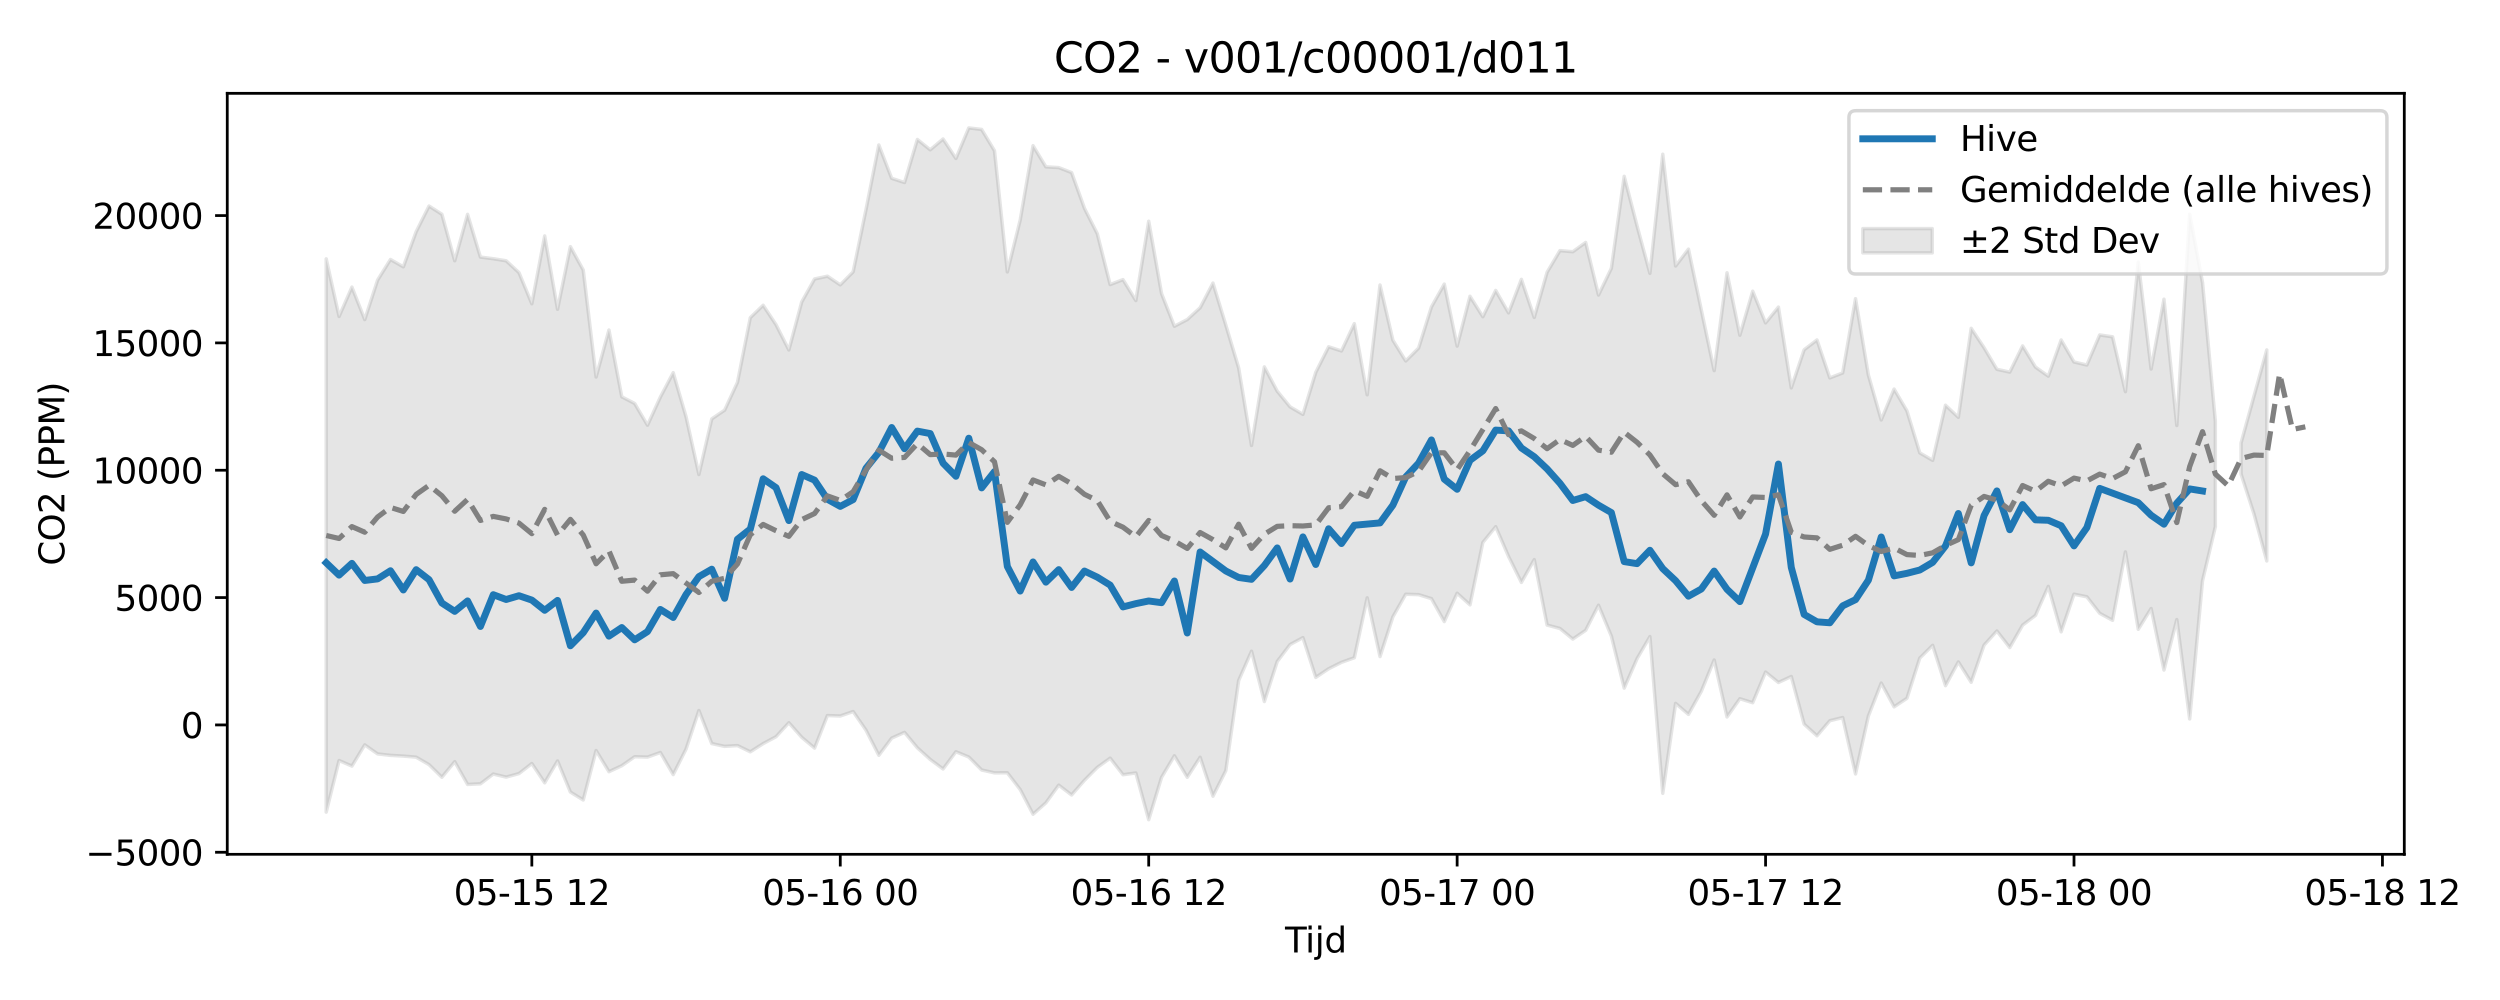 <?xml version="1.0" encoding="utf-8" standalone="no"?>
<!DOCTYPE svg PUBLIC "-//W3C//DTD SVG 1.1//EN"
  "http://www.w3.org/Graphics/SVG/1.1/DTD/svg11.dtd">
<svg xmlns:xlink="http://www.w3.org/1999/xlink" width="720pt" height="288pt" viewBox="0 0 720 288" xmlns="http://www.w3.org/2000/svg" version="1.1">
 <defs>
  <style type="text/css">*{stroke-linejoin: round; stroke-linecap: butt}</style>
 </defs>
 <g id="figure_1">
  <g id="patch_1">
   <path d="M 0 288 
L 720 288 
L 720 0 
L 0 0 
z
" style="fill: #ffffff"/>
  </g>
  <g id="axes_1">
   <g id="patch_2">
    <path d="M 65.45 246.04 
L 692.435 246.04 
L 692.435 26.88 
L 65.45 26.88 
z
" style="fill: #ffffff"/>
   </g>
   <g id="FillBetweenPolyCollection_1">
    <path d="M 93.949 74.545 
L 93.949 233.895 
L 97.651 219.021 
L 101.352 220.638 
L 105.053 214.525 
L 108.754 217.13 
L 112.455 217.547 
L 116.157 217.755 
L 119.858 218.064 
L 123.559 220.215 
L 127.26 223.852 
L 130.961 219.365 
L 134.663 225.924 
L 138.364 225.741 
L 142.065 222.927 
L 145.766 223.81 
L 149.467 222.791 
L 153.169 219.898 
L 156.87 225.449 
L 160.571 219.152 
L 164.272 228.114 
L 167.973 230.399 
L 171.675 216.155 
L 175.376 222.254 
L 179.077 220.526 
L 182.778 217.942 
L 186.48 218.049 
L 190.181 216.725 
L 193.882 223.088 
L 197.583 215.736 
L 201.284 204.621 
L 204.986 214.151 
L 208.687 214.958 
L 212.388 214.728 
L 216.089 216.521 
L 219.79 214.16 
L 223.492 212.177 
L 227.193 208.147 
L 230.894 212.339 
L 234.595 215.448 
L 238.296 206.08 
L 241.998 206.208 
L 245.699 204.923 
L 249.4 210.289 
L 253.101 217.528 
L 256.802 212.58 
L 260.504 210.917 
L 264.205 215.375 
L 267.906 218.718 
L 271.607 221.469 
L 275.309 216.501 
L 279.01 218.024 
L 282.711 221.759 
L 286.412 222.583 
L 290.113 222.565 
L 293.815 227.386 
L 297.516 234.509 
L 301.217 231.216 
L 304.918 226.123 
L 308.619 228.953 
L 312.321 224.732 
L 316.022 221.014 
L 319.723 218.35 
L 323.424 223.122 
L 327.125 222.615 
L 330.827 236.078 
L 334.528 223.884 
L 338.229 217.669 
L 341.93 223.871 
L 345.632 218.088 
L 349.333 229.313 
L 353.034 221.953 
L 356.735 195.986 
L 360.436 187.546 
L 364.138 202.037 
L 367.839 190.523 
L 371.54 185.628 
L 375.241 183.638 
L 378.942 195.094 
L 382.644 192.602 
L 386.345 190.754 
L 390.046 189.431 
L 393.747 172.179 
L 397.448 189.099 
L 401.15 177.658 
L 404.851 171.144 
L 408.552 171.258 
L 412.253 172.405 
L 415.954 179.016 
L 419.656 170.85 
L 423.357 174.208 
L 427.058 156.226 
L 430.759 151.692 
L 434.461 160.256 
L 438.162 167.73 
L 441.863 161.166 
L 445.564 180.018 
L 449.265 181 
L 452.967 184.056 
L 456.668 181.537 
L 460.369 174.308 
L 464.07 183.191 
L 467.771 198.176 
L 471.473 189.702 
L 475.174 183.332 
L 478.875 228.474 
L 482.576 202.569 
L 486.277 205.75 
L 489.979 199.11 
L 493.68 190.072 
L 497.381 206.486 
L 501.082 201.232 
L 504.783 202.383 
L 508.485 193.56 
L 512.186 196.553 
L 515.887 194.835 
L 519.588 208.557 
L 523.29 211.909 
L 526.991 207.571 
L 530.692 206.656 
L 534.393 222.901 
L 538.094 206.205 
L 541.796 196.72 
L 545.497 203.579 
L 549.198 201.115 
L 552.899 189.522 
L 556.6 185.849 
L 560.302 197.475 
L 564.003 190.634 
L 567.704 196.496 
L 571.405 185.808 
L 575.106 181.726 
L 578.808 186.503 
L 582.509 180.041 
L 586.21 177.245 
L 589.911 168.871 
L 593.612 181.966 
L 597.314 171.134 
L 601.015 171.879 
L 604.716 176.632 
L 608.417 178.647 
L 612.119 158.944 
L 615.82 181.239 
L 619.521 175.246 
L 623.222 192.969 
L 626.923 178.43 
L 630.625 207.056 
L 634.326 167.259 
L 638.027 151.675 
L 638.027 121.373 
L 638.027 121.373 
L 634.326 81.39 
L 630.625 61.694 
L 626.923 122.55 
L 623.222 86.167 
L 619.521 106.279 
L 615.82 75.497 
L 612.119 112.8 
L 608.417 97.003 
L 604.716 96.461 
L 601.015 105.125 
L 597.314 104.252 
L 593.612 97.911 
L 589.911 108.341 
L 586.21 105.712 
L 582.509 99.622 
L 578.808 107.167 
L 575.106 106.36 
L 571.405 100.132 
L 567.704 94.553 
L 564.003 120.186 
L 560.302 116.702 
L 556.6 132.58 
L 552.899 130.43 
L 549.198 118.329 
L 545.497 112.055 
L 541.796 120.948 
L 538.094 108.015 
L 534.393 86.016 
L 530.692 107.4 
L 526.991 108.841 
L 523.29 97.903 
L 519.588 100.738 
L 515.887 111.711 
L 512.186 88.443 
L 508.485 92.987 
L 504.783 83.863 
L 501.082 96.549 
L 497.381 78.553 
L 493.68 106.734 
L 489.979 89.271 
L 486.277 71.748 
L 482.576 76.606 
L 478.875 44.418 
L 475.174 78.726 
L 471.473 65.067 
L 467.771 50.781 
L 464.07 77.279 
L 460.369 84.971 
L 456.668 69.822 
L 452.967 72.496 
L 449.265 72.171 
L 445.564 78.418 
L 441.863 91.418 
L 438.162 80.45 
L 434.461 90.111 
L 430.759 83.643 
L 427.058 91.217 
L 423.357 85.324 
L 419.656 99.67 
L 415.954 81.817 
L 412.253 88.399 
L 408.552 100.255 
L 404.851 103.955 
L 401.15 97.976 
L 397.448 82.078 
L 393.747 113.711 
L 390.046 93.208 
L 386.345 101.077 
L 382.644 99.875 
L 378.942 107.236 
L 375.241 119.338 
L 371.54 117.169 
L 367.839 112.651 
L 364.138 105.664 
L 360.436 128.3 
L 356.735 105.952 
L 353.034 93.624 
L 349.333 81.522 
L 345.632 88.638 
L 341.93 92.028 
L 338.229 93.966 
L 334.528 84.548 
L 330.827 63.71 
L 327.125 86.559 
L 323.424 80.528 
L 319.723 81.958 
L 316.022 67.318 
L 312.321 59.988 
L 308.619 49.705 
L 304.918 48.266 
L 301.217 48.054 
L 297.516 41.953 
L 293.815 63.383 
L 290.113 78.317 
L 286.412 43.397 
L 282.711 37.276 
L 279.01 36.842 
L 275.309 45.643 
L 271.607 40.023 
L 267.906 43.145 
L 264.205 40.172 
L 260.504 52.562 
L 256.802 51.359 
L 253.101 41.749 
L 249.4 60.415 
L 245.699 78.3 
L 241.998 82.043 
L 238.296 79.546 
L 234.595 80.341 
L 230.894 86.975 
L 227.193 100.789 
L 223.492 93.502 
L 219.79 87.915 
L 216.089 91.485 
L 212.388 110.126 
L 208.687 118.134 
L 204.986 120.645 
L 201.284 136.662 
L 197.583 120.03 
L 193.882 107.332 
L 190.181 114.364 
L 186.48 122.462 
L 182.778 116.191 
L 179.077 114.283 
L 175.376 95.046 
L 171.675 108.575 
L 167.973 77.765 
L 164.272 71.036 
L 160.571 89.074 
L 156.87 67.949 
L 153.169 87.484 
L 149.467 78.515 
L 145.766 75.097 
L 142.065 74.508 
L 138.364 74.041 
L 134.663 61.731 
L 130.961 75.099 
L 127.26 61.703 
L 123.559 59.337 
L 119.858 66.732 
L 116.157 76.848 
L 112.455 74.729 
L 108.754 80.663 
L 105.053 92.037 
L 101.352 82.681 
L 97.651 91.148 
L 93.949 74.545 
z
" clip-path="url(#p8ca9f3acc4)" style="fill: #808080; fill-opacity: 0.2; stroke: #808080; stroke-opacity: 0.2"/>
    <path d="M 645.429 127.556 
L 645.429 136.539 
L 649.131 147.967 
L 652.832 161.552 
L 652.832 100.783 
L 652.832 100.783 
L 649.131 114.167 
L 645.429 127.556 
z
" clip-path="url(#p8ca9f3acc4)" style="fill: #808080; fill-opacity: 0.2; stroke: #808080; stroke-opacity: 0.2"/>
   </g>
   <g id="matplotlib.axis_1">
    <g id="xtick_1">
     <g id="line2d_1">
      <defs>
       <path id="m7e8d4fa1af" d="M 0 0 
L 0 3.5 
" style="stroke: #000000; stroke-width: 0.8"/>
      </defs>
      <g>
       <use xlink:href="#m7e8d4fa1af" x="153.169" y="246.04" style="stroke: #000000; stroke-width: 0.8"/>
      </g>
     </g>
     <g id="text_1">
      <!-- 05-15 12 -->
      <g transform="translate(130.688 260.638) scale(0.1 -0.1)">
       <defs>
        <path id="DejaVuSans-30" d="M 2034 4250 
Q 1547 4250 1301 3770 
Q 1056 3291 1056 2328 
Q 1056 1369 1301 889 
Q 1547 409 2034 409 
Q 2525 409 2770 889 
Q 3016 1369 3016 2328 
Q 3016 3291 2770 3770 
Q 2525 4250 2034 4250 
z
M 2034 4750 
Q 2819 4750 3233 4129 
Q 3647 3509 3647 2328 
Q 3647 1150 3233 529 
Q 2819 -91 2034 -91 
Q 1250 -91 836 529 
Q 422 1150 422 2328 
Q 422 3509 836 4129 
Q 1250 4750 2034 4750 
z
" transform="scale(0.016)"/>
        <path id="DejaVuSans-35" d="M 691 4666 
L 3169 4666 
L 3169 4134 
L 1269 4134 
L 1269 2991 
Q 1406 3038 1543 3061 
Q 1681 3084 1819 3084 
Q 2600 3084 3056 2656 
Q 3513 2228 3513 1497 
Q 3513 744 3044 326 
Q 2575 -91 1722 -91 
Q 1428 -91 1123 -41 
Q 819 9 494 109 
L 494 744 
Q 775 591 1075 516 
Q 1375 441 1709 441 
Q 2250 441 2565 725 
Q 2881 1009 2881 1497 
Q 2881 1984 2565 2268 
Q 2250 2553 1709 2553 
Q 1456 2553 1204 2497 
Q 953 2441 691 2322 
L 691 4666 
z
" transform="scale(0.016)"/>
        <path id="DejaVuSans-2d" d="M 313 2009 
L 1997 2009 
L 1997 1497 
L 313 1497 
L 313 2009 
z
" transform="scale(0.016)"/>
        <path id="DejaVuSans-31" d="M 794 531 
L 1825 531 
L 1825 4091 
L 703 3866 
L 703 4441 
L 1819 4666 
L 2450 4666 
L 2450 531 
L 3481 531 
L 3481 0 
L 794 0 
L 794 531 
z
" transform="scale(0.016)"/>
        <path id="DejaVuSans-20" transform="scale(0.016)"/>
        <path id="DejaVuSans-32" d="M 1228 531 
L 3431 531 
L 3431 0 
L 469 0 
L 469 531 
Q 828 903 1448 1529 
Q 2069 2156 2228 2338 
Q 2531 2678 2651 2914 
Q 2772 3150 2772 3378 
Q 2772 3750 2511 3984 
Q 2250 4219 1831 4219 
Q 1534 4219 1204 4116 
Q 875 4013 500 3803 
L 500 4441 
Q 881 4594 1212 4672 
Q 1544 4750 1819 4750 
Q 2544 4750 2975 4387 
Q 3406 4025 3406 3419 
Q 3406 3131 3298 2873 
Q 3191 2616 2906 2266 
Q 2828 2175 2409 1742 
Q 1991 1309 1228 531 
z
" transform="scale(0.016)"/>
       </defs>
       <use xlink:href="#DejaVuSans-30"/>
       <use xlink:href="#DejaVuSans-35" transform="translate(63.623 0)"/>
       <use xlink:href="#DejaVuSans-2d" transform="translate(127.246 0)"/>
       <use xlink:href="#DejaVuSans-31" transform="translate(163.33 0)"/>
       <use xlink:href="#DejaVuSans-35" transform="translate(226.953 0)"/>
       <use xlink:href="#DejaVuSans-20" transform="translate(290.576 0)"/>
       <use xlink:href="#DejaVuSans-31" transform="translate(322.363 0)"/>
       <use xlink:href="#DejaVuSans-32" transform="translate(385.986 0)"/>
      </g>
     </g>
    </g>
    <g id="xtick_2">
     <g id="line2d_2">
      <g>
       <use xlink:href="#m7e8d4fa1af" x="241.998" y="246.04" style="stroke: #000000; stroke-width: 0.8"/>
      </g>
     </g>
     <g id="text_2">
      <!-- 05-16 00 -->
      <g transform="translate(219.517 260.638) scale(0.1 -0.1)">
       <defs>
        <path id="DejaVuSans-36" d="M 2113 2584 
Q 1688 2584 1439 2293 
Q 1191 2003 1191 1497 
Q 1191 994 1439 701 
Q 1688 409 2113 409 
Q 2538 409 2786 701 
Q 3034 994 3034 1497 
Q 3034 2003 2786 2293 
Q 2538 2584 2113 2584 
z
M 3366 4563 
L 3366 3988 
Q 3128 4100 2886 4159 
Q 2644 4219 2406 4219 
Q 1781 4219 1451 3797 
Q 1122 3375 1075 2522 
Q 1259 2794 1537 2939 
Q 1816 3084 2150 3084 
Q 2853 3084 3261 2657 
Q 3669 2231 3669 1497 
Q 3669 778 3244 343 
Q 2819 -91 2113 -91 
Q 1303 -91 875 529 
Q 447 1150 447 2328 
Q 447 3434 972 4092 
Q 1497 4750 2381 4750 
Q 2619 4750 2861 4703 
Q 3103 4656 3366 4563 
z
" transform="scale(0.016)"/>
       </defs>
       <use xlink:href="#DejaVuSans-30"/>
       <use xlink:href="#DejaVuSans-35" transform="translate(63.623 0)"/>
       <use xlink:href="#DejaVuSans-2d" transform="translate(127.246 0)"/>
       <use xlink:href="#DejaVuSans-31" transform="translate(163.33 0)"/>
       <use xlink:href="#DejaVuSans-36" transform="translate(226.953 0)"/>
       <use xlink:href="#DejaVuSans-20" transform="translate(290.576 0)"/>
       <use xlink:href="#DejaVuSans-30" transform="translate(322.363 0)"/>
       <use xlink:href="#DejaVuSans-30" transform="translate(385.986 0)"/>
      </g>
     </g>
    </g>
    <g id="xtick_3">
     <g id="line2d_3">
      <g>
       <use xlink:href="#m7e8d4fa1af" x="330.827" y="246.04" style="stroke: #000000; stroke-width: 0.8"/>
      </g>
     </g>
     <g id="text_3">
      <!-- 05-16 12 -->
      <g transform="translate(308.346 260.638) scale(0.1 -0.1)">
       <use xlink:href="#DejaVuSans-30"/>
       <use xlink:href="#DejaVuSans-35" transform="translate(63.623 0)"/>
       <use xlink:href="#DejaVuSans-2d" transform="translate(127.246 0)"/>
       <use xlink:href="#DejaVuSans-31" transform="translate(163.33 0)"/>
       <use xlink:href="#DejaVuSans-36" transform="translate(226.953 0)"/>
       <use xlink:href="#DejaVuSans-20" transform="translate(290.576 0)"/>
       <use xlink:href="#DejaVuSans-31" transform="translate(322.363 0)"/>
       <use xlink:href="#DejaVuSans-32" transform="translate(385.986 0)"/>
      </g>
     </g>
    </g>
    <g id="xtick_4">
     <g id="line2d_4">
      <g>
       <use xlink:href="#m7e8d4fa1af" x="419.656" y="246.04" style="stroke: #000000; stroke-width: 0.8"/>
      </g>
     </g>
     <g id="text_4">
      <!-- 05-17 00 -->
      <g transform="translate(397.175 260.638) scale(0.1 -0.1)">
       <defs>
        <path id="DejaVuSans-37" d="M 525 4666 
L 3525 4666 
L 3525 4397 
L 1831 0 
L 1172 0 
L 2766 4134 
L 525 4134 
L 525 4666 
z
" transform="scale(0.016)"/>
       </defs>
       <use xlink:href="#DejaVuSans-30"/>
       <use xlink:href="#DejaVuSans-35" transform="translate(63.623 0)"/>
       <use xlink:href="#DejaVuSans-2d" transform="translate(127.246 0)"/>
       <use xlink:href="#DejaVuSans-31" transform="translate(163.33 0)"/>
       <use xlink:href="#DejaVuSans-37" transform="translate(226.953 0)"/>
       <use xlink:href="#DejaVuSans-20" transform="translate(290.576 0)"/>
       <use xlink:href="#DejaVuSans-30" transform="translate(322.363 0)"/>
       <use xlink:href="#DejaVuSans-30" transform="translate(385.986 0)"/>
      </g>
     </g>
    </g>
    <g id="xtick_5">
     <g id="line2d_5">
      <g>
       <use xlink:href="#m7e8d4fa1af" x="508.485" y="246.04" style="stroke: #000000; stroke-width: 0.8"/>
      </g>
     </g>
     <g id="text_5">
      <!-- 05-17 12 -->
      <g transform="translate(486.004 260.638) scale(0.1 -0.1)">
       <use xlink:href="#DejaVuSans-30"/>
       <use xlink:href="#DejaVuSans-35" transform="translate(63.623 0)"/>
       <use xlink:href="#DejaVuSans-2d" transform="translate(127.246 0)"/>
       <use xlink:href="#DejaVuSans-31" transform="translate(163.33 0)"/>
       <use xlink:href="#DejaVuSans-37" transform="translate(226.953 0)"/>
       <use xlink:href="#DejaVuSans-20" transform="translate(290.576 0)"/>
       <use xlink:href="#DejaVuSans-31" transform="translate(322.363 0)"/>
       <use xlink:href="#DejaVuSans-32" transform="translate(385.986 0)"/>
      </g>
     </g>
    </g>
    <g id="xtick_6">
     <g id="line2d_6">
      <g>
       <use xlink:href="#m7e8d4fa1af" x="597.314" y="246.04" style="stroke: #000000; stroke-width: 0.8"/>
      </g>
     </g>
     <g id="text_6">
      <!-- 05-18 00 -->
      <g transform="translate(574.833 260.638) scale(0.1 -0.1)">
       <defs>
        <path id="DejaVuSans-38" d="M 2034 2216 
Q 1584 2216 1326 1975 
Q 1069 1734 1069 1313 
Q 1069 891 1326 650 
Q 1584 409 2034 409 
Q 2484 409 2743 651 
Q 3003 894 3003 1313 
Q 3003 1734 2745 1975 
Q 2488 2216 2034 2216 
z
M 1403 2484 
Q 997 2584 770 2862 
Q 544 3141 544 3541 
Q 544 4100 942 4425 
Q 1341 4750 2034 4750 
Q 2731 4750 3128 4425 
Q 3525 4100 3525 3541 
Q 3525 3141 3298 2862 
Q 3072 2584 2669 2484 
Q 3125 2378 3379 2068 
Q 3634 1759 3634 1313 
Q 3634 634 3220 271 
Q 2806 -91 2034 -91 
Q 1263 -91 848 271 
Q 434 634 434 1313 
Q 434 1759 690 2068 
Q 947 2378 1403 2484 
z
M 1172 3481 
Q 1172 3119 1398 2916 
Q 1625 2713 2034 2713 
Q 2441 2713 2670 2916 
Q 2900 3119 2900 3481 
Q 2900 3844 2670 4047 
Q 2441 4250 2034 4250 
Q 1625 4250 1398 4047 
Q 1172 3844 1172 3481 
z
" transform="scale(0.016)"/>
       </defs>
       <use xlink:href="#DejaVuSans-30"/>
       <use xlink:href="#DejaVuSans-35" transform="translate(63.623 0)"/>
       <use xlink:href="#DejaVuSans-2d" transform="translate(127.246 0)"/>
       <use xlink:href="#DejaVuSans-31" transform="translate(163.33 0)"/>
       <use xlink:href="#DejaVuSans-38" transform="translate(226.953 0)"/>
       <use xlink:href="#DejaVuSans-20" transform="translate(290.576 0)"/>
       <use xlink:href="#DejaVuSans-30" transform="translate(322.363 0)"/>
       <use xlink:href="#DejaVuSans-30" transform="translate(385.986 0)"/>
      </g>
     </g>
    </g>
    <g id="xtick_7">
     <g id="line2d_7">
      <g>
       <use xlink:href="#m7e8d4fa1af" x="686.143" y="246.04" style="stroke: #000000; stroke-width: 0.8"/>
      </g>
     </g>
     <g id="text_7">
      <!-- 05-18 12 -->
      <g transform="translate(663.662 260.638) scale(0.1 -0.1)">
       <use xlink:href="#DejaVuSans-30"/>
       <use xlink:href="#DejaVuSans-35" transform="translate(63.623 0)"/>
       <use xlink:href="#DejaVuSans-2d" transform="translate(127.246 0)"/>
       <use xlink:href="#DejaVuSans-31" transform="translate(163.33 0)"/>
       <use xlink:href="#DejaVuSans-38" transform="translate(226.953 0)"/>
       <use xlink:href="#DejaVuSans-20" transform="translate(290.576 0)"/>
       <use xlink:href="#DejaVuSans-31" transform="translate(322.363 0)"/>
       <use xlink:href="#DejaVuSans-32" transform="translate(385.986 0)"/>
      </g>
     </g>
    </g>
    <g id="text_8">
     <!-- Tijd -->
     <g transform="translate(370.092 274.317) scale(0.1 -0.1)">
      <defs>
       <path id="DejaVuSans-54" d="M -19 4666 
L 3928 4666 
L 3928 4134 
L 2272 4134 
L 2272 0 
L 1638 0 
L 1638 4134 
L -19 4134 
L -19 4666 
z
" transform="scale(0.016)"/>
       <path id="DejaVuSans-69" d="M 603 3500 
L 1178 3500 
L 1178 0 
L 603 0 
L 603 3500 
z
M 603 4863 
L 1178 4863 
L 1178 4134 
L 603 4134 
L 603 4863 
z
" transform="scale(0.016)"/>
       <path id="DejaVuSans-6a" d="M 603 3500 
L 1178 3500 
L 1178 -63 
Q 1178 -731 923 -1031 
Q 669 -1331 103 -1331 
L -116 -1331 
L -116 -844 
L 38 -844 
Q 366 -844 484 -692 
Q 603 -541 603 -63 
L 603 3500 
z
M 603 4863 
L 1178 4863 
L 1178 4134 
L 603 4134 
L 603 4863 
z
" transform="scale(0.016)"/>
       <path id="DejaVuSans-64" d="M 2906 2969 
L 2906 4863 
L 3481 4863 
L 3481 0 
L 2906 0 
L 2906 525 
Q 2725 213 2448 61 
Q 2172 -91 1784 -91 
Q 1150 -91 751 415 
Q 353 922 353 1747 
Q 353 2572 751 3078 
Q 1150 3584 1784 3584 
Q 2172 3584 2448 3432 
Q 2725 3281 2906 2969 
z
M 947 1747 
Q 947 1113 1208 752 
Q 1469 391 1925 391 
Q 2381 391 2643 752 
Q 2906 1113 2906 1747 
Q 2906 2381 2643 2742 
Q 2381 3103 1925 3103 
Q 1469 3103 1208 2742 
Q 947 2381 947 1747 
z
" transform="scale(0.016)"/>
      </defs>
      <use xlink:href="#DejaVuSans-54"/>
      <use xlink:href="#DejaVuSans-69" transform="translate(57.959 0)"/>
      <use xlink:href="#DejaVuSans-6a" transform="translate(85.742 0)"/>
      <use xlink:href="#DejaVuSans-64" transform="translate(113.525 0)"/>
     </g>
    </g>
   </g>
   <g id="matplotlib.axis_2">
    <g id="ytick_1">
     <g id="line2d_8">
      <defs>
       <path id="m7d3e53e005" d="M 0 0 
L -3.5 0 
" style="stroke: #000000; stroke-width: 0.8"/>
      </defs>
      <g>
       <use xlink:href="#m7d3e53e005" x="65.45" y="245.447" style="stroke: #000000; stroke-width: 0.8"/>
      </g>
     </g>
     <g id="text_9">
      <!-- −5000 -->
      <g transform="translate(24.62 249.246) scale(0.1 -0.1)">
       <defs>
        <path id="DejaVuSans-2212" d="M 678 2272 
L 4684 2272 
L 4684 1741 
L 678 1741 
L 678 2272 
z
" transform="scale(0.016)"/>
       </defs>
       <use xlink:href="#DejaVuSans-2212"/>
       <use xlink:href="#DejaVuSans-35" transform="translate(83.789 0)"/>
       <use xlink:href="#DejaVuSans-30" transform="translate(147.412 0)"/>
       <use xlink:href="#DejaVuSans-30" transform="translate(211.035 0)"/>
       <use xlink:href="#DejaVuSans-30" transform="translate(274.658 0)"/>
      </g>
     </g>
    </g>
    <g id="ytick_2">
     <g id="line2d_9">
      <g>
       <use xlink:href="#m7d3e53e005" x="65.45" y="208.774" style="stroke: #000000; stroke-width: 0.8"/>
      </g>
     </g>
     <g id="text_10">
      <!-- 0 -->
      <g transform="translate(52.087 212.573) scale(0.1 -0.1)">
       <use xlink:href="#DejaVuSans-30"/>
      </g>
     </g>
    </g>
    <g id="ytick_3">
     <g id="line2d_10">
      <g>
       <use xlink:href="#m7d3e53e005" x="65.45" y="172.101" style="stroke: #000000; stroke-width: 0.8"/>
      </g>
     </g>
     <g id="text_11">
      <!-- 5000 -->
      <g transform="translate(33 175.901) scale(0.1 -0.1)">
       <use xlink:href="#DejaVuSans-35"/>
       <use xlink:href="#DejaVuSans-30" transform="translate(63.623 0)"/>
       <use xlink:href="#DejaVuSans-30" transform="translate(127.246 0)"/>
       <use xlink:href="#DejaVuSans-30" transform="translate(190.869 0)"/>
      </g>
     </g>
    </g>
    <g id="ytick_4">
     <g id="line2d_11">
      <g>
       <use xlink:href="#m7d3e53e005" x="65.45" y="135.429" style="stroke: #000000; stroke-width: 0.8"/>
      </g>
     </g>
     <g id="text_12">
      <!-- 10000 -->
      <g transform="translate(26.637 139.228) scale(0.1 -0.1)">
       <use xlink:href="#DejaVuSans-31"/>
       <use xlink:href="#DejaVuSans-30" transform="translate(63.623 0)"/>
       <use xlink:href="#DejaVuSans-30" transform="translate(127.246 0)"/>
       <use xlink:href="#DejaVuSans-30" transform="translate(190.869 0)"/>
       <use xlink:href="#DejaVuSans-30" transform="translate(254.492 0)"/>
      </g>
     </g>
    </g>
    <g id="ytick_5">
     <g id="line2d_12">
      <g>
       <use xlink:href="#m7d3e53e005" x="65.45" y="98.756" style="stroke: #000000; stroke-width: 0.8"/>
      </g>
     </g>
     <g id="text_13">
      <!-- 15000 -->
      <g transform="translate(26.637 102.555) scale(0.1 -0.1)">
       <use xlink:href="#DejaVuSans-31"/>
       <use xlink:href="#DejaVuSans-35" transform="translate(63.623 0)"/>
       <use xlink:href="#DejaVuSans-30" transform="translate(127.246 0)"/>
       <use xlink:href="#DejaVuSans-30" transform="translate(190.869 0)"/>
       <use xlink:href="#DejaVuSans-30" transform="translate(254.492 0)"/>
      </g>
     </g>
    </g>
    <g id="ytick_6">
     <g id="line2d_13">
      <g>
       <use xlink:href="#m7d3e53e005" x="65.45" y="62.083" style="stroke: #000000; stroke-width: 0.8"/>
      </g>
     </g>
     <g id="text_14">
      <!-- 20000 -->
      <g transform="translate(26.637 65.883) scale(0.1 -0.1)">
       <use xlink:href="#DejaVuSans-32"/>
       <use xlink:href="#DejaVuSans-30" transform="translate(63.623 0)"/>
       <use xlink:href="#DejaVuSans-30" transform="translate(127.246 0)"/>
       <use xlink:href="#DejaVuSans-30" transform="translate(190.869 0)"/>
       <use xlink:href="#DejaVuSans-30" transform="translate(254.492 0)"/>
      </g>
     </g>
    </g>
    <g id="text_15">
     <!-- CO2 (PPM) -->
     <g transform="translate(18.541 162.903) rotate(-90) scale(0.1 -0.1)">
      <defs>
       <path id="DejaVuSans-43" d="M 4122 4306 
L 4122 3641 
Q 3803 3938 3442 4084 
Q 3081 4231 2675 4231 
Q 1875 4231 1450 3742 
Q 1025 3253 1025 2328 
Q 1025 1406 1450 917 
Q 1875 428 2675 428 
Q 3081 428 3442 575 
Q 3803 722 4122 1019 
L 4122 359 
Q 3791 134 3420 21 
Q 3050 -91 2638 -91 
Q 1578 -91 968 557 
Q 359 1206 359 2328 
Q 359 3453 968 4101 
Q 1578 4750 2638 4750 
Q 3056 4750 3426 4639 
Q 3797 4528 4122 4306 
z
" transform="scale(0.016)"/>
       <path id="DejaVuSans-4f" d="M 2522 4238 
Q 1834 4238 1429 3725 
Q 1025 3213 1025 2328 
Q 1025 1447 1429 934 
Q 1834 422 2522 422 
Q 3209 422 3611 934 
Q 4013 1447 4013 2328 
Q 4013 3213 3611 3725 
Q 3209 4238 2522 4238 
z
M 2522 4750 
Q 3503 4750 4090 4092 
Q 4678 3434 4678 2328 
Q 4678 1225 4090 567 
Q 3503 -91 2522 -91 
Q 1538 -91 948 565 
Q 359 1222 359 2328 
Q 359 3434 948 4092 
Q 1538 4750 2522 4750 
z
" transform="scale(0.016)"/>
       <path id="DejaVuSans-28" d="M 1984 4856 
Q 1566 4138 1362 3434 
Q 1159 2731 1159 2009 
Q 1159 1288 1364 580 
Q 1569 -128 1984 -844 
L 1484 -844 
Q 1016 -109 783 600 
Q 550 1309 550 2009 
Q 550 2706 781 3412 
Q 1013 4119 1484 4856 
L 1984 4856 
z
" transform="scale(0.016)"/>
       <path id="DejaVuSans-50" d="M 1259 4147 
L 1259 2394 
L 2053 2394 
Q 2494 2394 2734 2622 
Q 2975 2850 2975 3272 
Q 2975 3691 2734 3919 
Q 2494 4147 2053 4147 
L 1259 4147 
z
M 628 4666 
L 2053 4666 
Q 2838 4666 3239 4311 
Q 3641 3956 3641 3272 
Q 3641 2581 3239 2228 
Q 2838 1875 2053 1875 
L 1259 1875 
L 1259 0 
L 628 0 
L 628 4666 
z
" transform="scale(0.016)"/>
       <path id="DejaVuSans-4d" d="M 628 4666 
L 1569 4666 
L 2759 1491 
L 3956 4666 
L 4897 4666 
L 4897 0 
L 4281 0 
L 4281 4097 
L 3078 897 
L 2444 897 
L 1241 4097 
L 1241 0 
L 628 0 
L 628 4666 
z
" transform="scale(0.016)"/>
       <path id="DejaVuSans-29" d="M 513 4856 
L 1013 4856 
Q 1481 4119 1714 3412 
Q 1947 2706 1947 2009 
Q 1947 1309 1714 600 
Q 1481 -109 1013 -844 
L 513 -844 
Q 928 -128 1133 580 
Q 1338 1288 1338 2009 
Q 1338 2731 1133 3434 
Q 928 4138 513 4856 
z
" transform="scale(0.016)"/>
      </defs>
      <use xlink:href="#DejaVuSans-43"/>
      <use xlink:href="#DejaVuSans-4f" transform="translate(69.824 0)"/>
      <use xlink:href="#DejaVuSans-32" transform="translate(148.535 0)"/>
      <use xlink:href="#DejaVuSans-20" transform="translate(212.158 0)"/>
      <use xlink:href="#DejaVuSans-28" transform="translate(243.945 0)"/>
      <use xlink:href="#DejaVuSans-50" transform="translate(282.959 0)"/>
      <use xlink:href="#DejaVuSans-50" transform="translate(343.262 0)"/>
      <use xlink:href="#DejaVuSans-4d" transform="translate(403.564 0)"/>
      <use xlink:href="#DejaVuSans-29" transform="translate(489.844 0)"/>
     </g>
    </g>
   </g>
   <g id="line2d_14">
    <path d="M 93.949 162.09 
L 97.651 165.635 
L 101.352 162.251 
L 105.053 167.175 
L 108.754 166.72 
L 112.455 164.376 
L 116.157 169.908 
L 119.858 164.07 
L 123.559 166.94 
L 127.26 173.666 
L 130.961 176.073 
L 134.663 173.067 
L 138.364 180.419 
L 142.065 171.272 
L 145.766 172.654 
L 149.467 171.566 
L 153.169 172.827 
L 156.87 175.765 
L 160.571 172.923 
L 164.272 185.983 
L 167.973 182.211 
L 171.675 176.568 
L 175.376 183.206 
L 179.077 180.736 
L 182.778 184.269 
L 186.48 181.9 
L 190.181 175.523 
L 193.882 177.833 
L 197.583 171.221 
L 201.284 166.065 
L 204.986 163.931 
L 208.687 172.312 
L 212.388 155.305 
L 216.089 152.369 
L 219.79 137.891 
L 223.492 140.438 
L 227.193 149.927 
L 230.894 136.663 
L 234.595 138.279 
L 238.296 143.788 
L 241.998 145.841 
L 245.699 143.881 
L 249.4 134.864 
L 253.101 130.287 
L 256.802 123.129 
L 260.504 129.226 
L 264.205 124.16 
L 267.906 124.867 
L 271.607 133.397 
L 275.309 137.162 
L 279.01 126.209 
L 282.711 140.509 
L 286.412 135.821 
L 290.113 163.141 
L 293.815 170.224 
L 297.516 161.843 
L 301.217 167.661 
L 304.918 164.055 
L 308.619 169.182 
L 312.321 164.461 
L 316.022 166.224 
L 319.723 168.512 
L 323.424 174.791 
L 327.125 173.844 
L 330.827 173.08 
L 334.528 173.573 
L 338.229 167.331 
L 341.93 182.3 
L 345.632 158.968 
L 353.034 164.437 
L 356.735 166.314 
L 360.436 166.846 
L 364.138 162.863 
L 367.839 157.803 
L 371.54 166.762 
L 375.241 154.63 
L 378.942 162.57 
L 382.644 152.288 
L 386.345 156.537 
L 390.046 151.276 
L 397.448 150.594 
L 401.15 145.482 
L 404.851 137.353 
L 408.552 133.387 
L 412.253 126.701 
L 415.954 137.996 
L 419.656 140.908 
L 423.357 132.573 
L 427.058 129.842 
L 430.759 123.865 
L 434.461 124.09 
L 438.162 129.013 
L 441.863 131.546 
L 445.564 135.044 
L 449.265 139.188 
L 452.967 144.14 
L 456.668 143.039 
L 460.369 145.492 
L 464.07 147.63 
L 467.771 161.741 
L 471.473 162.329 
L 475.174 158.481 
L 478.875 163.766 
L 482.576 167.239 
L 486.277 171.7 
L 489.979 169.637 
L 493.68 164.473 
L 497.381 169.72 
L 501.082 173.26 
L 508.485 153.802 
L 512.186 133.646 
L 515.887 163.425 
L 519.588 176.957 
L 523.29 179.087 
L 526.991 179.36 
L 530.692 174.492 
L 534.393 172.698 
L 538.094 167.089 
L 541.796 154.66 
L 545.497 165.852 
L 549.198 165.119 
L 552.899 164.165 
L 556.6 161.969 
L 560.302 157.222 
L 564.003 147.89 
L 567.704 162.102 
L 571.405 148.489 
L 575.106 141.387 
L 578.808 152.557 
L 582.509 145.323 
L 586.21 149.716 
L 589.911 149.841 
L 593.612 151.418 
L 597.314 157.21 
L 601.015 151.946 
L 604.716 140.658 
L 615.82 144.766 
L 619.521 148.394 
L 623.222 150.968 
L 626.923 144.917 
L 630.625 140.805 
L 634.326 141.403 
L 634.326 141.403 
" clip-path="url(#p8ca9f3acc4)" style="fill: none; stroke: #1f77b4; stroke-width: 2; stroke-linecap: square"/>
   </g>
   <g id="line2d_15">
    <path d="M 93.949 154.22 
L 97.651 155.084 
L 101.352 151.66 
L 105.053 153.281 
L 108.754 148.896 
L 112.455 146.138 
L 116.157 147.301 
L 119.858 142.398 
L 123.559 139.776 
L 127.26 142.777 
L 130.961 147.232 
L 134.663 143.828 
L 138.364 149.891 
L 142.065 148.717 
L 145.766 149.453 
L 149.467 150.653 
L 153.169 153.691 
L 156.87 146.699 
L 160.571 154.113 
L 164.272 149.575 
L 167.973 154.082 
L 171.675 162.365 
L 175.376 158.65 
L 179.077 167.405 
L 182.778 167.066 
L 186.48 170.255 
L 190.181 165.545 
L 193.882 165.21 
L 201.284 170.641 
L 204.986 167.398 
L 208.687 166.546 
L 212.388 162.427 
L 216.089 154.003 
L 219.79 151.038 
L 223.492 152.839 
L 227.193 154.468 
L 230.894 149.657 
L 234.595 147.894 
L 238.296 142.813 
L 241.998 144.125 
L 245.699 141.611 
L 249.4 135.352 
L 253.101 129.639 
L 256.802 131.969 
L 260.504 131.739 
L 264.205 127.774 
L 267.906 130.931 
L 271.607 130.746 
L 275.309 131.072 
L 279.01 127.433 
L 282.711 129.517 
L 286.412 132.99 
L 290.113 150.441 
L 293.815 145.385 
L 297.516 138.231 
L 301.217 139.635 
L 304.918 137.194 
L 308.619 139.329 
L 312.321 142.36 
L 316.022 144.166 
L 319.723 150.154 
L 323.424 151.825 
L 327.125 154.587 
L 330.827 149.894 
L 334.528 154.216 
L 338.229 155.818 
L 341.93 157.95 
L 345.632 153.363 
L 349.333 155.418 
L 353.034 157.789 
L 356.735 150.969 
L 360.436 157.923 
L 364.138 153.851 
L 367.839 151.587 
L 371.54 151.399 
L 375.241 151.488 
L 378.942 151.165 
L 382.644 146.239 
L 386.345 145.915 
L 390.046 141.32 
L 393.747 142.945 
L 397.448 135.588 
L 401.15 137.817 
L 404.851 137.55 
L 408.552 135.756 
L 412.253 130.402 
L 415.954 130.416 
L 419.656 135.26 
L 423.357 129.766 
L 430.759 117.668 
L 434.461 125.183 
L 438.162 124.09 
L 441.863 126.292 
L 445.564 129.218 
L 449.265 126.585 
L 452.967 128.276 
L 456.668 125.679 
L 460.369 129.64 
L 464.07 130.235 
L 467.771 124.478 
L 471.473 127.385 
L 475.174 131.029 
L 478.875 136.446 
L 482.576 139.587 
L 486.277 138.749 
L 489.979 144.19 
L 493.68 148.403 
L 497.381 142.519 
L 501.082 148.891 
L 504.783 143.123 
L 508.485 143.273 
L 512.186 142.498 
L 515.887 153.273 
L 519.588 154.648 
L 523.29 154.906 
L 526.991 158.206 
L 530.692 157.028 
L 534.393 154.459 
L 538.094 157.11 
L 541.796 158.834 
L 545.497 157.817 
L 549.198 159.722 
L 552.899 159.976 
L 556.6 159.215 
L 560.302 157.089 
L 564.003 155.41 
L 567.704 145.524 
L 571.405 142.97 
L 575.106 144.043 
L 578.808 146.835 
L 582.509 139.832 
L 586.21 141.478 
L 589.911 138.606 
L 593.612 139.938 
L 597.314 137.693 
L 601.015 138.502 
L 604.716 136.546 
L 608.417 137.825 
L 612.119 135.872 
L 615.82 128.368 
L 619.521 140.762 
L 623.222 139.568 
L 626.923 150.49 
L 630.625 134.375 
L 634.326 124.324 
L 638.027 136.524 
L 641.728 139.937 
L 645.429 132.047 
L 649.131 131.067 
L 652.832 131.167 
L 656.533 107.619 
L 660.234 123.693 
L 663.935 122.923 
L 663.935 122.923 
" clip-path="url(#p8ca9f3acc4)" style="fill: none; stroke-dasharray: 5.55,2.4; stroke-dashoffset: 0; stroke: #808080; stroke-width: 1.5"/>
   </g>
   <g id="patch_3">
    <path d="M 65.45 246.04 
L 65.45 26.88 
" style="fill: none; stroke: #000000; stroke-width: 0.8; stroke-linejoin: miter; stroke-linecap: square"/>
   </g>
   <g id="patch_4">
    <path d="M 692.435 246.04 
L 692.435 26.88 
" style="fill: none; stroke: #000000; stroke-width: 0.8; stroke-linejoin: miter; stroke-linecap: square"/>
   </g>
   <g id="patch_5">
    <path d="M 65.45 246.04 
L 692.435 246.04 
" style="fill: none; stroke: #000000; stroke-width: 0.8; stroke-linejoin: miter; stroke-linecap: square"/>
   </g>
   <g id="patch_6">
    <path d="M 65.45 26.88 
L 692.435 26.88 
" style="fill: none; stroke: #000000; stroke-width: 0.8; stroke-linejoin: miter; stroke-linecap: square"/>
   </g>
   <g id="text_16">
    <!-- CO2 - v001/c00001/d011 -->
    <g transform="translate(303.539 20.88) scale(0.12 -0.12)">
     <defs>
      <path id="DejaVuSans-76" d="M 191 3500 
L 800 3500 
L 1894 563 
L 2988 3500 
L 3597 3500 
L 2284 0 
L 1503 0 
L 191 3500 
z
" transform="scale(0.016)"/>
      <path id="DejaVuSans-2f" d="M 1625 4666 
L 2156 4666 
L 531 -594 
L 0 -594 
L 1625 4666 
z
" transform="scale(0.016)"/>
      <path id="DejaVuSans-63" d="M 3122 3366 
L 3122 2828 
Q 2878 2963 2633 3030 
Q 2388 3097 2138 3097 
Q 1578 3097 1268 2742 
Q 959 2388 959 1747 
Q 959 1106 1268 751 
Q 1578 397 2138 397 
Q 2388 397 2633 464 
Q 2878 531 3122 666 
L 3122 134 
Q 2881 22 2623 -34 
Q 2366 -91 2075 -91 
Q 1284 -91 818 406 
Q 353 903 353 1747 
Q 353 2603 823 3093 
Q 1294 3584 2113 3584 
Q 2378 3584 2631 3529 
Q 2884 3475 3122 3366 
z
" transform="scale(0.016)"/>
     </defs>
     <use xlink:href="#DejaVuSans-43"/>
     <use xlink:href="#DejaVuSans-4f" transform="translate(69.824 0)"/>
     <use xlink:href="#DejaVuSans-32" transform="translate(148.535 0)"/>
     <use xlink:href="#DejaVuSans-20" transform="translate(212.158 0)"/>
     <use xlink:href="#DejaVuSans-2d" transform="translate(243.945 0)"/>
     <use xlink:href="#DejaVuSans-20" transform="translate(280.029 0)"/>
     <use xlink:href="#DejaVuSans-76" transform="translate(311.816 0)"/>
     <use xlink:href="#DejaVuSans-30" transform="translate(370.996 0)"/>
     <use xlink:href="#DejaVuSans-30" transform="translate(434.619 0)"/>
     <use xlink:href="#DejaVuSans-31" transform="translate(498.242 0)"/>
     <use xlink:href="#DejaVuSans-2f" transform="translate(561.865 0)"/>
     <use xlink:href="#DejaVuSans-63" transform="translate(595.557 0)"/>
     <use xlink:href="#DejaVuSans-30" transform="translate(650.537 0)"/>
     <use xlink:href="#DejaVuSans-30" transform="translate(714.16 0)"/>
     <use xlink:href="#DejaVuSans-30" transform="translate(777.783 0)"/>
     <use xlink:href="#DejaVuSans-30" transform="translate(841.406 0)"/>
     <use xlink:href="#DejaVuSans-31" transform="translate(905.029 0)"/>
     <use xlink:href="#DejaVuSans-2f" transform="translate(968.652 0)"/>
     <use xlink:href="#DejaVuSans-64" transform="translate(1002.344 0)"/>
     <use xlink:href="#DejaVuSans-30" transform="translate(1065.82 0)"/>
     <use xlink:href="#DejaVuSans-31" transform="translate(1129.443 0)"/>
     <use xlink:href="#DejaVuSans-31" transform="translate(1193.066 0)"/>
    </g>
   </g>
   <g id="legend_1">
    <g id="patch_7">
     <path d="M 534.491 78.914 
L 685.435 78.914 
Q 687.435 78.914 687.435 76.914 
L 687.435 33.88 
Q 687.435 31.88 685.435 31.88 
L 534.491 31.88 
Q 532.491 31.88 532.491 33.88 
L 532.491 76.914 
Q 532.491 78.914 534.491 78.914 
z
" style="fill: #ffffff; opacity: 0.8; stroke: #cccccc; stroke-linejoin: miter"/>
    </g>
    <g id="line2d_16">
     <path d="M 536.491 39.978 
L 546.491 39.978 
L 556.491 39.978 
" style="fill: none; stroke: #1f77b4; stroke-width: 2; stroke-linecap: square"/>
    </g>
    <g id="text_17">
     <!-- Hive -->
     <g transform="translate(564.491 43.478) scale(0.1 -0.1)">
      <defs>
       <path id="DejaVuSans-48" d="M 628 4666 
L 1259 4666 
L 1259 2753 
L 3553 2753 
L 3553 4666 
L 4184 4666 
L 4184 0 
L 3553 0 
L 3553 2222 
L 1259 2222 
L 1259 0 
L 628 0 
L 628 4666 
z
" transform="scale(0.016)"/>
       <path id="DejaVuSans-65" d="M 3597 1894 
L 3597 1613 
L 953 1613 
Q 991 1019 1311 708 
Q 1631 397 2203 397 
Q 2534 397 2845 478 
Q 3156 559 3463 722 
L 3463 178 
Q 3153 47 2828 -22 
Q 2503 -91 2169 -91 
Q 1331 -91 842 396 
Q 353 884 353 1716 
Q 353 2575 817 3079 
Q 1281 3584 2069 3584 
Q 2775 3584 3186 3129 
Q 3597 2675 3597 1894 
z
M 3022 2063 
Q 3016 2534 2758 2815 
Q 2500 3097 2075 3097 
Q 1594 3097 1305 2825 
Q 1016 2553 972 2059 
L 3022 2063 
z
" transform="scale(0.016)"/>
      </defs>
      <use xlink:href="#DejaVuSans-48"/>
      <use xlink:href="#DejaVuSans-69" transform="translate(75.195 0)"/>
      <use xlink:href="#DejaVuSans-76" transform="translate(102.979 0)"/>
      <use xlink:href="#DejaVuSans-65" transform="translate(162.158 0)"/>
     </g>
    </g>
    <g id="line2d_17">
     <path d="M 536.491 54.657 
L 546.491 54.657 
L 556.491 54.657 
" style="fill: none; stroke-dasharray: 5.55,2.4; stroke-dashoffset: 0; stroke: #808080; stroke-width: 1.5"/>
    </g>
    <g id="text_18">
     <!-- Gemiddelde (alle hives) -->
     <g transform="translate(564.491 58.157) scale(0.1 -0.1)">
      <defs>
       <path id="DejaVuSans-47" d="M 3809 666 
L 3809 1919 
L 2778 1919 
L 2778 2438 
L 4434 2438 
L 4434 434 
Q 4069 175 3628 42 
Q 3188 -91 2688 -91 
Q 1594 -91 976 548 
Q 359 1188 359 2328 
Q 359 3472 976 4111 
Q 1594 4750 2688 4750 
Q 3144 4750 3555 4637 
Q 3966 4525 4313 4306 
L 4313 3634 
Q 3963 3931 3569 4081 
Q 3175 4231 2741 4231 
Q 1884 4231 1454 3753 
Q 1025 3275 1025 2328 
Q 1025 1384 1454 906 
Q 1884 428 2741 428 
Q 3075 428 3337 486 
Q 3600 544 3809 666 
z
" transform="scale(0.016)"/>
       <path id="DejaVuSans-6d" d="M 3328 2828 
Q 3544 3216 3844 3400 
Q 4144 3584 4550 3584 
Q 5097 3584 5394 3201 
Q 5691 2819 5691 2113 
L 5691 0 
L 5113 0 
L 5113 2094 
Q 5113 2597 4934 2840 
Q 4756 3084 4391 3084 
Q 3944 3084 3684 2787 
Q 3425 2491 3425 1978 
L 3425 0 
L 2847 0 
L 2847 2094 
Q 2847 2600 2669 2842 
Q 2491 3084 2119 3084 
Q 1678 3084 1418 2786 
Q 1159 2488 1159 1978 
L 1159 0 
L 581 0 
L 581 3500 
L 1159 3500 
L 1159 2956 
Q 1356 3278 1631 3431 
Q 1906 3584 2284 3584 
Q 2666 3584 2933 3390 
Q 3200 3197 3328 2828 
z
" transform="scale(0.016)"/>
       <path id="DejaVuSans-6c" d="M 603 4863 
L 1178 4863 
L 1178 0 
L 603 0 
L 603 4863 
z
" transform="scale(0.016)"/>
       <path id="DejaVuSans-61" d="M 2194 1759 
Q 1497 1759 1228 1600 
Q 959 1441 959 1056 
Q 959 750 1161 570 
Q 1363 391 1709 391 
Q 2188 391 2477 730 
Q 2766 1069 2766 1631 
L 2766 1759 
L 2194 1759 
z
M 3341 1997 
L 3341 0 
L 2766 0 
L 2766 531 
Q 2569 213 2275 61 
Q 1981 -91 1556 -91 
Q 1019 -91 701 211 
Q 384 513 384 1019 
Q 384 1609 779 1909 
Q 1175 2209 1959 2209 
L 2766 2209 
L 2766 2266 
Q 2766 2663 2505 2880 
Q 2244 3097 1772 3097 
Q 1472 3097 1187 3025 
Q 903 2953 641 2809 
L 641 3341 
Q 956 3463 1253 3523 
Q 1550 3584 1831 3584 
Q 2591 3584 2966 3190 
Q 3341 2797 3341 1997 
z
" transform="scale(0.016)"/>
       <path id="DejaVuSans-68" d="M 3513 2113 
L 3513 0 
L 2938 0 
L 2938 2094 
Q 2938 2591 2744 2837 
Q 2550 3084 2163 3084 
Q 1697 3084 1428 2787 
Q 1159 2491 1159 1978 
L 1159 0 
L 581 0 
L 581 4863 
L 1159 4863 
L 1159 2956 
Q 1366 3272 1645 3428 
Q 1925 3584 2291 3584 
Q 2894 3584 3203 3211 
Q 3513 2838 3513 2113 
z
" transform="scale(0.016)"/>
       <path id="DejaVuSans-73" d="M 2834 3397 
L 2834 2853 
Q 2591 2978 2328 3040 
Q 2066 3103 1784 3103 
Q 1356 3103 1142 2972 
Q 928 2841 928 2578 
Q 928 2378 1081 2264 
Q 1234 2150 1697 2047 
L 1894 2003 
Q 2506 1872 2764 1633 
Q 3022 1394 3022 966 
Q 3022 478 2636 193 
Q 2250 -91 1575 -91 
Q 1294 -91 989 -36 
Q 684 19 347 128 
L 347 722 
Q 666 556 975 473 
Q 1284 391 1588 391 
Q 1994 391 2212 530 
Q 2431 669 2431 922 
Q 2431 1156 2273 1281 
Q 2116 1406 1581 1522 
L 1381 1569 
Q 847 1681 609 1914 
Q 372 2147 372 2553 
Q 372 3047 722 3315 
Q 1072 3584 1716 3584 
Q 2034 3584 2315 3537 
Q 2597 3491 2834 3397 
z
" transform="scale(0.016)"/>
      </defs>
      <use xlink:href="#DejaVuSans-47"/>
      <use xlink:href="#DejaVuSans-65" transform="translate(77.49 0)"/>
      <use xlink:href="#DejaVuSans-6d" transform="translate(139.014 0)"/>
      <use xlink:href="#DejaVuSans-69" transform="translate(236.426 0)"/>
      <use xlink:href="#DejaVuSans-64" transform="translate(264.209 0)"/>
      <use xlink:href="#DejaVuSans-64" transform="translate(327.686 0)"/>
      <use xlink:href="#DejaVuSans-65" transform="translate(391.162 0)"/>
      <use xlink:href="#DejaVuSans-6c" transform="translate(452.686 0)"/>
      <use xlink:href="#DejaVuSans-64" transform="translate(480.469 0)"/>
      <use xlink:href="#DejaVuSans-65" transform="translate(543.945 0)"/>
      <use xlink:href="#DejaVuSans-20" transform="translate(605.469 0)"/>
      <use xlink:href="#DejaVuSans-28" transform="translate(637.256 0)"/>
      <use xlink:href="#DejaVuSans-61" transform="translate(676.27 0)"/>
      <use xlink:href="#DejaVuSans-6c" transform="translate(737.549 0)"/>
      <use xlink:href="#DejaVuSans-6c" transform="translate(765.332 0)"/>
      <use xlink:href="#DejaVuSans-65" transform="translate(793.115 0)"/>
      <use xlink:href="#DejaVuSans-20" transform="translate(854.639 0)"/>
      <use xlink:href="#DejaVuSans-68" transform="translate(886.426 0)"/>
      <use xlink:href="#DejaVuSans-69" transform="translate(949.805 0)"/>
      <use xlink:href="#DejaVuSans-76" transform="translate(977.588 0)"/>
      <use xlink:href="#DejaVuSans-65" transform="translate(1036.768 0)"/>
      <use xlink:href="#DejaVuSans-73" transform="translate(1098.291 0)"/>
      <use xlink:href="#DejaVuSans-29" transform="translate(1150.391 0)"/>
     </g>
    </g>
    <g id="patch_8">
     <path d="M 536.491 72.835 
L 556.491 72.835 
L 556.491 65.835 
L 536.491 65.835 
z
" style="fill: #808080; fill-opacity: 0.2; stroke: #808080; stroke-opacity: 0.2; stroke-linejoin: miter"/>
    </g>
    <g id="text_19">
     <!-- ±2 Std Dev -->
     <g transform="translate(564.491 72.835) scale(0.1 -0.1)">
      <defs>
       <path id="DejaVuSans-b1" d="M 2944 4013 
L 2944 2803 
L 4684 2803 
L 4684 2272 
L 2944 2272 
L 2944 1063 
L 2419 1063 
L 2419 2272 
L 678 2272 
L 678 2803 
L 2419 2803 
L 2419 4013 
L 2944 4013 
z
M 678 531 
L 4684 531 
L 4684 0 
L 678 0 
L 678 531 
z
" transform="scale(0.016)"/>
       <path id="DejaVuSans-53" d="M 3425 4513 
L 3425 3897 
Q 3066 4069 2747 4153 
Q 2428 4238 2131 4238 
Q 1616 4238 1336 4038 
Q 1056 3838 1056 3469 
Q 1056 3159 1242 3001 
Q 1428 2844 1947 2747 
L 2328 2669 
Q 3034 2534 3370 2195 
Q 3706 1856 3706 1288 
Q 3706 609 3251 259 
Q 2797 -91 1919 -91 
Q 1588 -91 1214 -16 
Q 841 59 441 206 
L 441 856 
Q 825 641 1194 531 
Q 1563 422 1919 422 
Q 2459 422 2753 634 
Q 3047 847 3047 1241 
Q 3047 1584 2836 1778 
Q 2625 1972 2144 2069 
L 1759 2144 
Q 1053 2284 737 2584 
Q 422 2884 422 3419 
Q 422 4038 858 4394 
Q 1294 4750 2059 4750 
Q 2388 4750 2728 4690 
Q 3069 4631 3425 4513 
z
" transform="scale(0.016)"/>
       <path id="DejaVuSans-74" d="M 1172 4494 
L 1172 3500 
L 2356 3500 
L 2356 3053 
L 1172 3053 
L 1172 1153 
Q 1172 725 1289 603 
Q 1406 481 1766 481 
L 2356 481 
L 2356 0 
L 1766 0 
Q 1100 0 847 248 
Q 594 497 594 1153 
L 594 3053 
L 172 3053 
L 172 3500 
L 594 3500 
L 594 4494 
L 1172 4494 
z
" transform="scale(0.016)"/>
       <path id="DejaVuSans-44" d="M 1259 4147 
L 1259 519 
L 2022 519 
Q 2988 519 3436 956 
Q 3884 1394 3884 2338 
Q 3884 3275 3436 3711 
Q 2988 4147 2022 4147 
L 1259 4147 
z
M 628 4666 
L 1925 4666 
Q 3281 4666 3915 4102 
Q 4550 3538 4550 2338 
Q 4550 1131 3912 565 
Q 3275 0 1925 0 
L 628 0 
L 628 4666 
z
" transform="scale(0.016)"/>
      </defs>
      <use xlink:href="#DejaVuSans-b1"/>
      <use xlink:href="#DejaVuSans-32" transform="translate(83.789 0)"/>
      <use xlink:href="#DejaVuSans-20" transform="translate(147.412 0)"/>
      <use xlink:href="#DejaVuSans-53" transform="translate(179.199 0)"/>
      <use xlink:href="#DejaVuSans-74" transform="translate(242.676 0)"/>
      <use xlink:href="#DejaVuSans-64" transform="translate(281.885 0)"/>
      <use xlink:href="#DejaVuSans-20" transform="translate(345.361 0)"/>
      <use xlink:href="#DejaVuSans-44" transform="translate(377.148 0)"/>
      <use xlink:href="#DejaVuSans-65" transform="translate(454.15 0)"/>
      <use xlink:href="#DejaVuSans-76" transform="translate(515.674 0)"/>
     </g>
    </g>
   </g>
  </g>
 </g>
 <defs>
  <clipPath id="p8ca9f3acc4">
   <rect x="65.45" y="26.88" width="626.985" height="219.16"/>
  </clipPath>
 </defs>
</svg>
